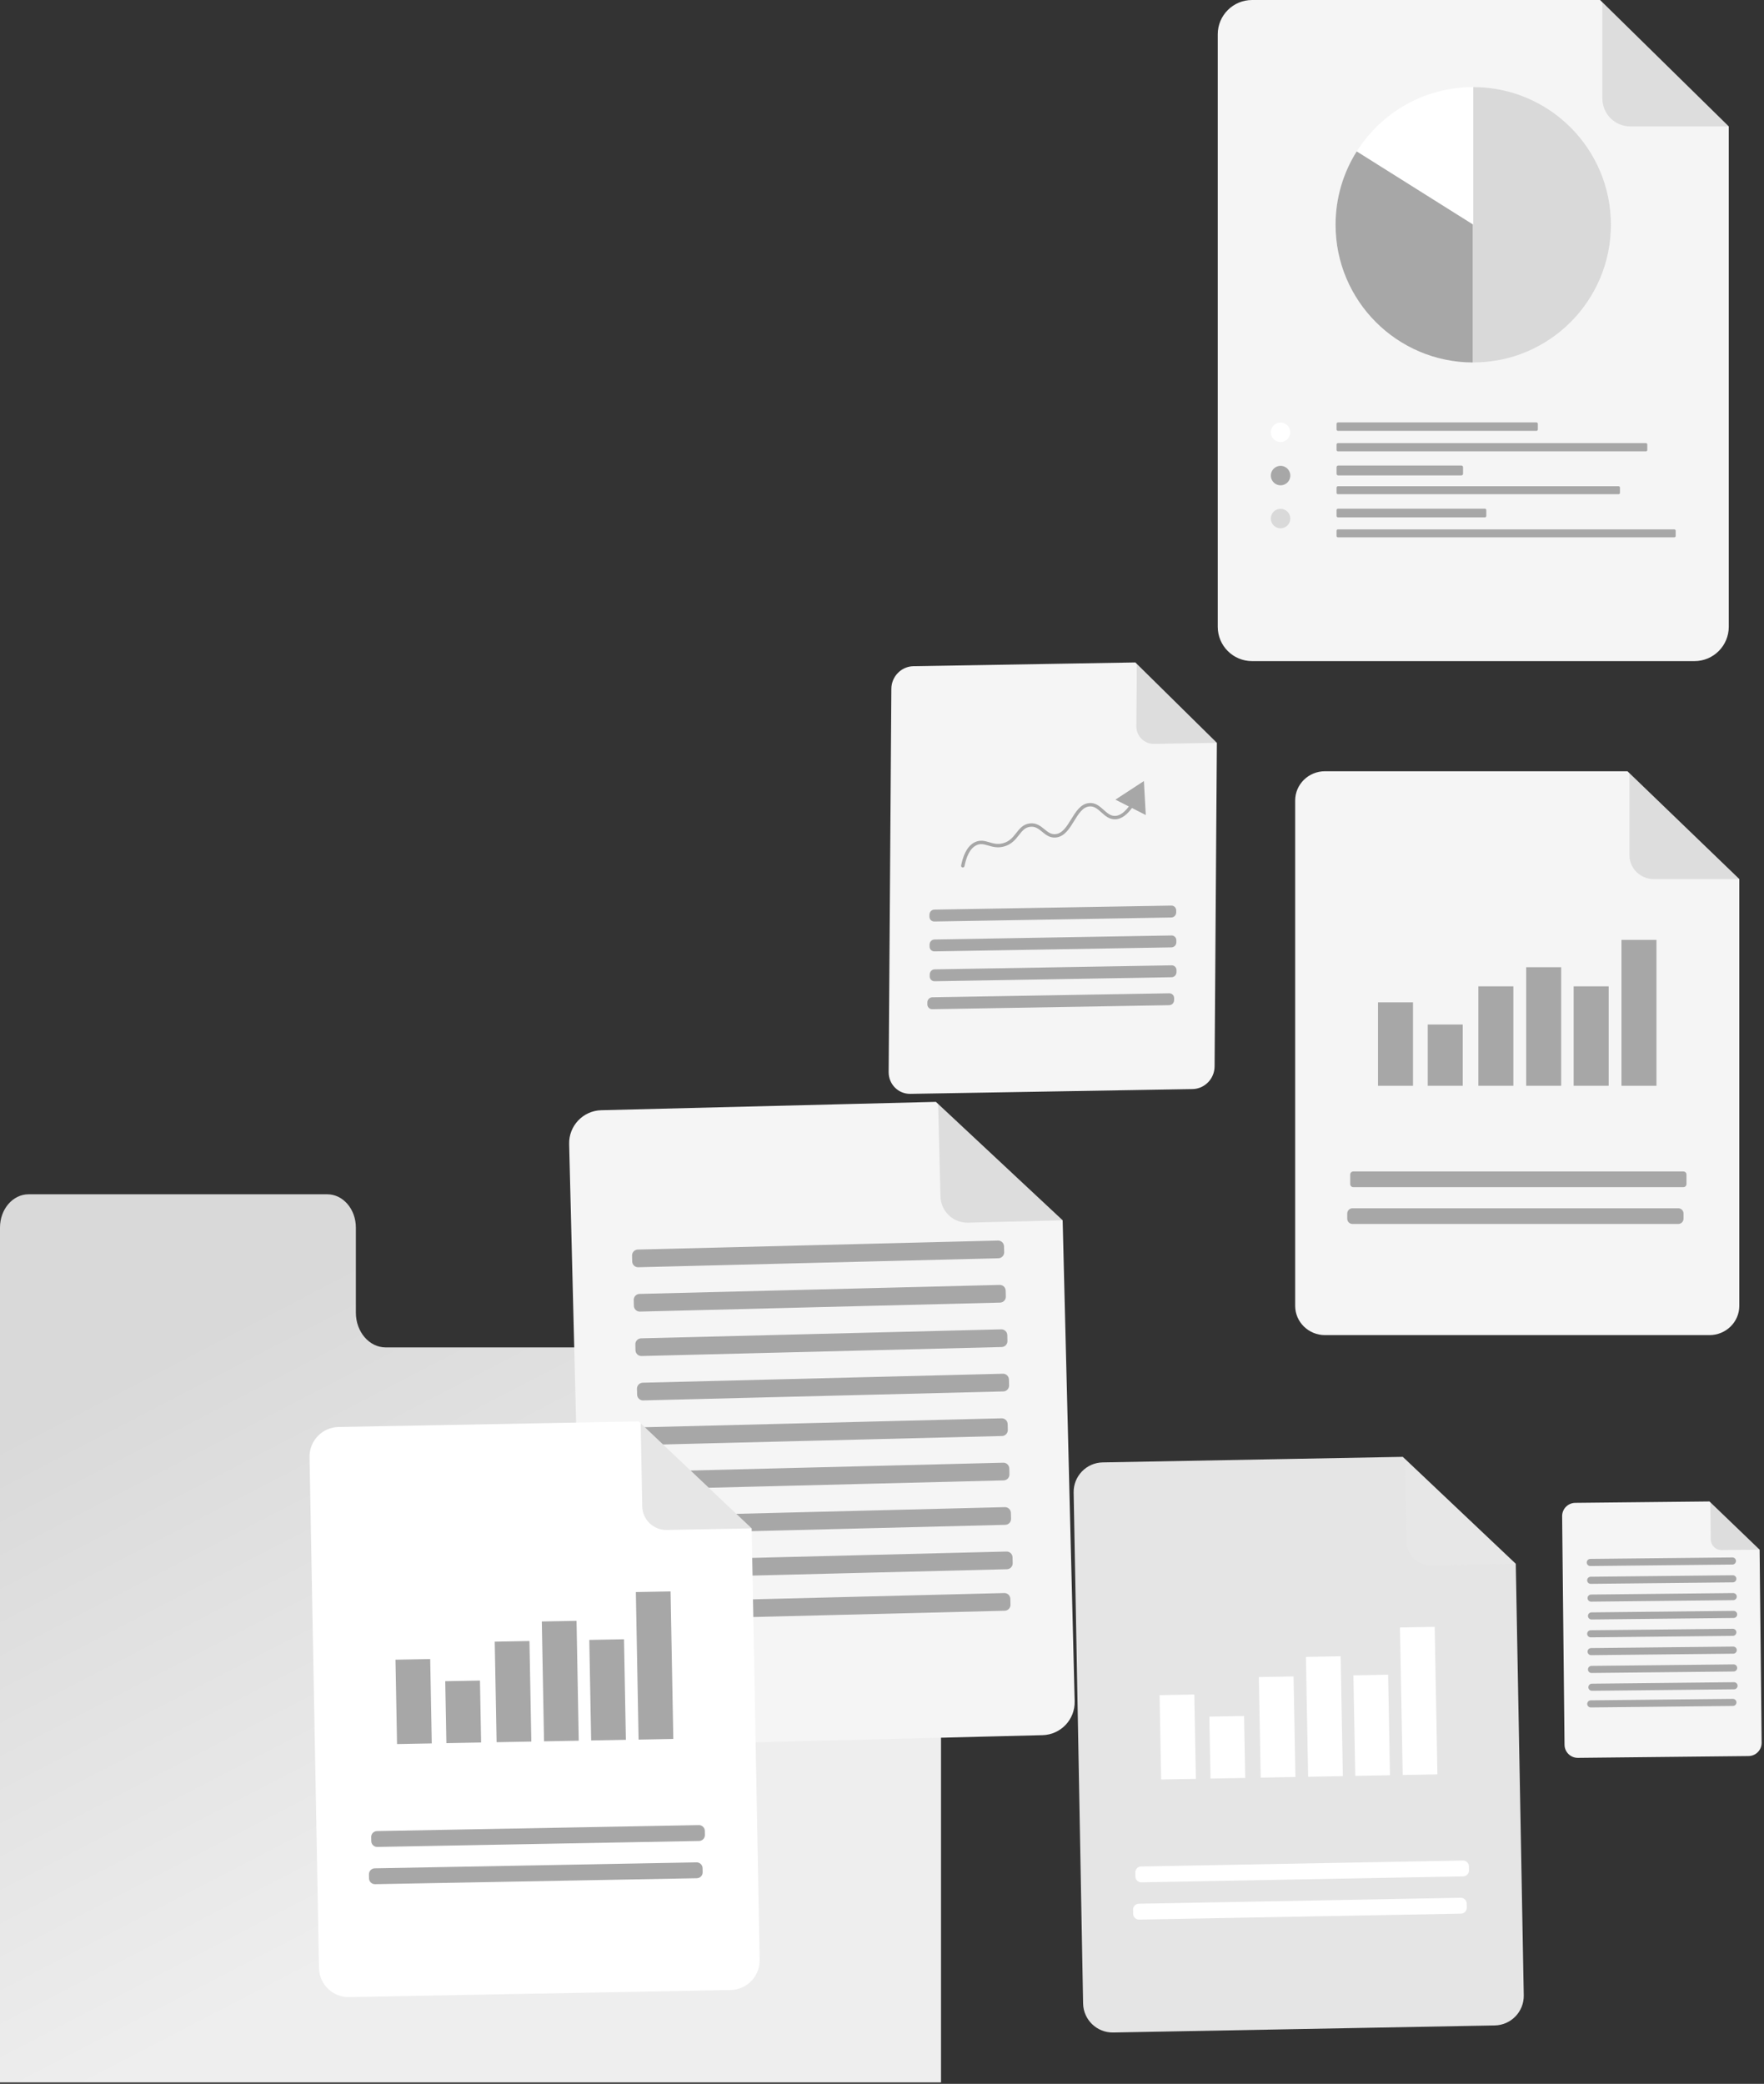 <svg width="530" height="626" viewBox="0 0 530 626" fill="none" xmlns="http://www.w3.org/2000/svg">
<rect x="0" y="0" width="530" height="626" fill="#333333" stroke="none"/>
<path d="M522.581 264.073V392.274C522.581 397.131 518.569 401.068 513.621 401.068H398.098C393.148 401.068 389.138 397.131 389.138 392.274V240.477C389.138 235.62 393.15 231.683 398.098 231.683H488.976L489.576 232.26L522.583 264.071L522.581 264.073Z" fill="#F5F5F5"/>
<path opacity="0.1" d="M522.581 264.073H496.87C492.841 264.073 489.576 260.867 489.576 256.916V232.262L522.583 264.073H522.581Z" fill="black"/>
<path d="M505.784 351.91H406.592C406.084 351.91 405.672 352.322 405.672 352.831V355.704C405.672 356.212 406.084 356.624 406.592 356.624H505.784C506.292 356.624 506.704 356.212 506.704 355.704V352.831C506.704 352.322 506.292 351.91 505.784 351.91Z" fill="#A7A7A7"/>
<path d="M504.234 367.68H406.367C405.493 367.68 404.783 366.985 404.783 366.125V364.52C404.783 363.663 405.493 362.966 406.367 362.966H504.234C505.108 362.966 505.818 363.661 505.818 364.52V366.125C505.818 366.982 505.108 367.68 504.234 367.68Z" fill="#A7A7A7"/>
<path d="M424.542 301.109H414.027V326.17H424.542V301.109Z" fill="#A7A7A7"/>
<path d="M439.486 307.769H428.972V326.169H439.486V307.769Z" fill="#A7A7A7"/>
<path d="M454.695 296.296H444.181V326.169H454.695V296.296Z" fill="#A7A7A7"/>
<path d="M469.059 290.559H458.545V326.169H469.059V290.559Z" fill="#A7A7A7"/>
<path d="M483.327 296.296H472.812V326.169H483.327V296.296Z" fill="#A7A7A7"/>
<path d="M497.69 282.343H487.176V326.172H497.69V282.343Z" fill="#A7A7A7"/>
<path d="M528.683 465.53L529.289 523.506C529.313 525.703 527.55 527.502 525.355 527.525L474.087 528.062C471.89 528.085 470.091 526.322 470.068 524.128L469.35 455.479C469.327 453.282 471.09 451.483 473.284 451.46L513.615 451.039L513.884 451.298L528.683 465.53Z" fill="#F5F5F5"/>
<path opacity="0.1" d="M528.682 465.529L517.273 465.649C515.484 465.668 514.021 464.234 514.002 462.446L513.886 451.297L528.684 465.529H528.682Z" fill="black"/>
<path d="M520.525 469.989L477.821 470.435C477.233 470.441 476.751 469.97 476.744 469.38C476.738 468.792 477.21 468.31 477.799 468.304L520.504 467.857C521.091 467.851 521.574 468.322 521.58 468.912C521.586 469.5 521.114 469.982 520.525 469.989Z" fill="#A7A7A7"/>
<path d="M520.645 475.341L477.941 475.787C477.353 475.793 476.871 475.322 476.864 474.732C476.858 474.144 477.33 473.662 477.92 473.656L520.624 473.209C521.211 473.203 521.694 473.675 521.7 474.264C521.706 474.852 521.235 475.334 520.645 475.341Z" fill="#A7A7A7"/>
<path d="M520.765 480.69L478.061 481.137C477.473 481.143 476.991 480.671 476.984 480.081C476.978 479.494 477.45 479.012 478.04 479.005L520.744 478.559C521.331 478.552 521.814 479.024 521.82 479.614C521.826 480.202 521.355 480.684 520.765 480.69Z" fill="#A7A7A7"/>
<path d="M520.885 486.042L478.181 486.489C477.593 486.495 477.111 486.023 477.105 485.434C477.098 484.846 477.57 484.364 478.16 484.357L520.864 483.911C521.452 483.904 521.934 484.376 521.94 484.966C521.947 485.554 521.475 486.036 520.885 486.042Z" fill="#A7A7A7"/>
<path d="M520.647 491.415L477.943 491.862C477.355 491.868 476.873 491.396 476.866 490.807C476.86 490.219 477.332 489.737 477.922 489.73L520.626 489.284C521.213 489.277 521.696 489.749 521.702 490.339C521.708 490.927 521.236 491.409 520.647 491.415Z" fill="#A7A7A7"/>
<path d="M520.767 496.767L478.063 497.214C477.475 497.22 476.993 496.748 476.986 496.159C476.98 495.571 477.452 495.089 478.042 495.082L520.746 494.636C521.333 494.629 521.816 495.101 521.822 495.691C521.828 496.279 521.357 496.761 520.767 496.767Z" fill="#A7A7A7"/>
<path d="M520.887 502.117L478.183 502.563C477.595 502.57 477.113 502.098 477.107 501.508C477.1 500.921 477.572 500.438 478.162 500.432L520.866 499.985C521.454 499.979 521.936 500.451 521.942 501.041C521.949 501.628 521.477 502.111 520.887 502.117Z" fill="#A7A7A7"/>
<path d="M521.007 507.469L478.303 507.916C477.715 507.922 477.233 507.45 477.227 506.86C477.22 506.273 477.692 505.79 478.282 505.784L520.986 505.337C521.574 505.331 522.056 505.803 522.062 506.393C522.069 506.98 521.597 507.463 521.007 507.469Z" fill="#A7A7A7"/>
<path d="M520.665 512.471L477.961 512.918C477.373 512.924 476.891 512.453 476.885 511.863C476.879 511.275 477.35 510.793 477.94 510.786L520.644 510.34C521.232 510.334 521.714 510.805 521.721 511.395C521.727 511.983 521.255 512.465 520.665 512.471Z" fill="#A7A7A7"/>
<path d="M365.611 223.148L364.926 320.379C364.901 324.063 361.935 327.098 358.304 327.159L273.53 328.595C269.898 328.656 266.975 325.72 267 322.039L267.811 206.911C267.836 203.227 270.802 200.192 274.433 200.131L341.121 199L341.559 199.432L365.611 223.148Z" fill="#F5F5F5"/>
<path opacity="0.1" d="M365.611 223.148L346.743 223.468C343.786 223.519 341.408 221.128 341.429 218.131L341.562 199.434L365.613 223.15L365.611 223.148Z" fill="black"/>
<path d="M351.916 275.617L280.705 276.823C279.897 276.838 279.246 276.183 279.25 275.362L279.254 274.759C279.261 273.938 279.92 273.262 280.731 273.249L351.941 272.042C352.75 272.027 353.401 272.683 353.396 273.504L353.392 274.106C353.386 274.928 352.727 275.604 351.916 275.617Z" fill="#A7A7A7"/>
<path d="M351.958 284.592L280.748 285.799C279.939 285.813 279.288 285.158 279.293 284.337L279.297 283.734C279.303 282.913 279.962 282.237 280.773 282.224L351.983 281.017C352.792 281.003 353.443 281.658 353.439 282.479L353.435 283.081C353.428 283.903 352.769 284.579 351.958 284.592Z" fill="#A7A7A7"/>
<path d="M352.002 293.564L280.792 294.771C279.983 294.785 279.332 294.13 279.336 293.309L279.341 292.707C279.347 291.885 280.006 291.209 280.817 291.196L352.027 289.99C352.836 289.975 353.487 290.63 353.483 291.451L353.479 292.054C353.472 292.875 352.813 293.551 352.002 293.564Z" fill="#A7A7A7"/>
<path d="M351.29 301.96L280.08 303.167C279.271 303.181 278.62 302.526 278.625 301.705L278.629 301.103C278.635 300.281 279.294 299.605 280.105 299.592L351.315 298.385C352.124 298.371 352.775 299.026 352.771 299.847L352.767 300.45C352.76 301.271 352.101 301.947 351.29 301.96Z" fill="#A7A7A7"/>
<path d="M289.278 260.089C289.783 257.564 290.822 254.518 293.2 253.425C295.984 252.147 297.918 254.78 301.528 253.792C305.723 252.644 305.867 248.335 309.411 247.869C312.899 247.41 313.948 251.426 317.211 251.081C321.838 250.592 322.706 242.201 327.232 241.748C330.56 241.415 331.847 245.771 335.127 245.609C336.527 245.54 338.358 244.642 340.487 241.255" stroke="#A7A7A7" stroke-width="1.026" stroke-miterlimit="10" stroke-linecap="round"/>
<path d="M344.251 244.838L343.689 234.627L335.127 240.217L344.251 244.838Z" fill="#A7A7A7"/>
<path d="M106.92 394.323V368.76C106.92 363.239 103.074 358.766 98.33 358.766H8.589C3.846 358.766 0 363.241 0 368.76V625.562H282.732V423.122C282.732 412.983 275.67 404.764 266.956 404.764H115.892C110.936 404.764 106.92 400.088 106.92 394.321V394.323Z" fill="url(#paint0_linear_9010_45031)"/>
<path d="M455.419 469.767L457.82 599.388C457.911 604.298 454.004 608.352 449.094 608.443L334.476 610.566C329.567 610.656 325.512 606.749 325.421 601.84L322.58 448.364C322.49 443.454 326.397 439.399 331.306 439.309L421.473 437.639L422.079 438.212L455.423 469.767H455.419Z" fill="#E5E5E5"/>
<path opacity="0.1" d="M455.419 469.767L429.908 470.239C425.911 470.313 422.61 467.132 422.537 463.137L422.075 438.211L455.419 469.767Z" fill="#F5F5F5"/>
<path d="M439.629 563.668L342.933 565.458C341.954 565.477 341.145 564.698 341.128 563.719L341.105 562.499C341.086 561.52 341.865 560.711 342.845 560.694L439.54 558.904C440.52 558.885 441.329 559.664 441.345 560.643L441.369 561.863C441.388 562.842 440.608 563.651 439.629 563.668Z" fill="white"/>
<path d="M438.955 574.86L342.259 576.651C341.28 576.67 340.471 575.89 340.454 574.911L340.431 573.691C340.412 572.712 341.191 571.903 342.171 571.886L438.867 570.096C439.846 570.077 440.655 570.856 440.672 571.836L440.695 573.055C440.714 574.035 439.934 574.843 438.955 574.86Z" fill="white"/>
<path d="M358.834 509.028L348.401 509.221L348.87 534.559L359.303 534.366L358.834 509.028Z" fill="white"/>
<path d="M373.785 515.487L363.353 515.68L363.697 534.284L374.129 534.091L373.785 515.487Z" fill="white"/>
<path d="M388.658 503.606L378.226 503.799L378.784 534.004L389.217 533.811L388.658 503.606Z" fill="white"/>
<path d="M402.801 497.544L392.368 497.737L393.034 533.742L403.467 533.549L402.801 497.544Z" fill="white"/>
<path d="M417.067 503.081L406.635 503.274L407.194 533.479L417.626 533.286L417.067 503.081Z" fill="white"/>
<path d="M431.057 488.708L420.624 488.901L421.444 533.216L431.877 533.023L431.057 488.708Z" fill="white"/>
<path d="M319.275 366.577L322.885 511.086C323.022 516.561 318.695 521.11 313.221 521.245L185.437 524.438C179.963 524.575 175.414 520.249 175.279 514.774L171.003 343.669C170.866 338.195 175.192 333.645 180.667 333.511L281.189 331L281.87 331.634L319.275 366.579V366.577Z" fill="#F5F5F5"/>
<path opacity="0.1" d="M319.274 366.577L290.834 367.286C286.377 367.398 282.674 363.876 282.565 359.42L281.87 331.632L319.274 366.577Z" fill="black"/>
<path d="M191.633 375.368L299.843 372.667C300.823 372.642 301.636 373.416 301.661 374.395L301.705 376.164C301.729 377.143 300.955 377.957 299.976 377.981L191.765 380.682C190.786 380.707 189.973 379.933 189.948 378.954L189.904 377.185C189.88 376.206 190.654 375.392 191.633 375.368Z" fill="#A7A7A7"/>
<path d="M300.48 391.304L192.27 394.008C191.29 394.034 190.477 393.258 190.452 392.281L190.408 390.512C190.383 389.533 191.158 388.72 192.135 388.694L300.346 385.99C301.325 385.965 302.138 386.74 302.163 387.717L302.208 389.486C302.233 390.466 301.458 391.279 300.48 391.304Z" fill="#A7A7A7"/>
<path d="M192.618 402.038L300.829 399.336C301.808 399.312 302.621 400.086 302.646 401.065L302.69 402.834C302.715 403.813 301.941 404.627 300.961 404.651L192.751 407.352C191.772 407.377 190.958 406.603 190.934 405.624L190.889 403.855C190.865 402.876 191.639 402.062 192.618 402.038Z" fill="#A7A7A7"/>
<path d="M193.111 415.373L301.321 412.671C302.301 412.647 303.114 413.421 303.139 414.4L303.183 416.169C303.207 417.148 302.433 417.962 301.454 417.986L193.243 420.687C192.264 420.712 191.451 419.938 191.426 418.959L191.382 417.19C191.358 416.211 192.132 415.397 193.111 415.373Z" fill="#A7A7A7"/>
<path d="M301.07 431.378L192.86 434.082C191.88 434.107 191.067 433.332 191.042 432.355L190.998 430.586C190.972 429.606 191.747 428.793 192.725 428.768L300.935 426.064C301.915 426.038 302.728 426.813 302.753 427.791L302.797 429.56C302.823 430.539 302.047 431.352 301.07 431.378Z" fill="#A7A7A7"/>
<path d="M301.563 444.712L193.352 447.417C192.373 447.442 191.56 446.667 191.535 445.689L191.49 443.92C191.465 442.941 192.24 442.128 193.217 442.102L301.428 439.398C302.408 439.373 303.221 440.148 303.246 441.125L303.29 442.894C303.315 443.874 302.54 444.687 301.563 444.712Z" fill="#A7A7A7"/>
<path d="M193.7 455.449L301.911 452.748C302.89 452.723 303.703 453.497 303.728 454.476L303.772 456.245C303.797 457.224 303.023 458.038 302.043 458.062L193.833 460.763C192.854 460.788 192.04 460.014 192.016 459.035L191.972 457.266C191.947 456.287 192.721 455.473 193.7 455.449Z" fill="#A7A7A7"/>
<path d="M194.193 468.784L302.403 466.083C303.383 466.058 304.196 466.832 304.221 467.811L304.265 469.58C304.289 470.559 303.515 471.373 302.536 471.397L194.326 474.098C193.346 474.123 192.533 473.349 192.508 472.37L192.464 470.601C192.44 469.622 193.214 468.808 194.193 468.784Z" fill="#A7A7A7"/>
<path d="M301.874 483.869L193.664 486.574C192.684 486.599 191.871 485.824 191.846 484.847L191.802 483.077C191.777 482.098 192.552 481.285 193.529 481.26L301.74 478.555C302.719 478.53 303.532 479.305 303.557 480.282L303.602 482.052C303.627 483.031 302.852 483.844 301.874 483.869Z" fill="#A7A7A7"/>
<path d="M519.414 37.976V188.29C519.414 193.983 514.799 198.6 509.103 198.6H376.187C370.493 198.6 365.876 193.986 365.876 188.29V10.31C365.876 4.617 370.491 0 376.187 0H480.749L481.44 0.678L519.416 37.976H519.414Z" fill="#F5F5F5"/>
<path opacity="0.1" d="M519.414 37.976H489.832C485.196 37.976 481.438 34.218 481.438 29.582V0.676L519.414 37.974V37.976Z" fill="black"/>
<path d="M484.012 67.524C484.012 90.371 465.492 108.891 442.645 108.891H442.548C419.746 108.839 401.278 90.339 401.278 67.524C401.278 59.424 403.608 51.864 407.631 45.485C414.956 33.871 427.899 26.158 442.645 26.158C465.492 26.158 484.012 44.678 484.012 67.524Z" fill="white"/>
<path d="M484.012 67.524C484.012 90.371 465.492 108.891 442.646 108.891V26.158C465.492 26.158 484.012 44.678 484.012 67.524Z" fill="#D9D9D9"/>
<path d="M442.546 67.427V108.891C419.744 108.838 401.276 90.339 401.276 67.524C401.276 59.423 403.606 51.864 407.629 45.484L442.546 67.425V67.427Z" fill="#A7A7A7"/>
<path d="M461.627 126.891H401.999C401.766 126.891 401.578 127.08 401.578 127.312V129.018C401.578 129.251 401.766 129.44 401.999 129.44H461.627C461.859 129.44 462.048 129.251 462.048 129.018V127.312C462.048 127.08 461.859 126.891 461.627 126.891Z" fill="#A7A7A7"/>
<path d="M494.526 135.588H401.988C401.763 135.588 401.578 135.405 401.578 135.179V133.522C401.578 133.296 401.761 133.111 401.988 133.111H494.526C494.752 133.111 494.937 133.294 494.937 133.519V135.177C494.937 135.402 494.754 135.588 494.526 135.588Z" fill="#A7A7A7"/>
<path d="M439.086 139.851H402.068C401.797 139.851 401.578 140.07 401.578 140.341V142.325C401.578 142.596 401.797 142.816 402.068 142.816H439.086C439.357 142.816 439.576 142.596 439.576 142.325V140.341C439.576 140.07 439.357 139.851 439.086 139.851Z" fill="#A7A7A7"/>
<path d="M486.325 146.071H401.974C401.755 146.071 401.578 146.248 401.578 146.467V148.065C401.578 148.284 401.755 148.461 401.974 148.461H486.325C486.543 148.461 486.721 148.284 486.721 148.065V146.467C486.721 146.248 486.543 146.071 486.325 146.071Z" fill="#A7A7A7"/>
<path d="M446.131 152.808H402.009C401.771 152.808 401.578 153.001 401.578 153.24V154.99C401.578 155.229 401.771 155.422 402.009 155.422H446.131C446.37 155.422 446.563 155.229 446.563 154.99V153.24C446.563 153.001 446.37 152.808 446.131 152.808Z" fill="#A7A7A7"/>
<path d="M503.067 159.028H401.974C401.755 159.028 401.578 159.205 401.578 159.424V161.022C401.578 161.241 401.755 161.418 401.974 161.418H503.067C503.286 161.418 503.463 161.241 503.463 161.022V159.424C503.463 159.205 503.286 159.028 503.067 159.028Z" fill="#A7A7A7"/>
<path d="M387.676 129.859C387.676 131.474 386.366 132.784 384.751 132.784C383.135 132.784 381.825 131.474 381.825 129.859C381.825 128.243 383.135 126.933 384.751 126.933C386.366 126.933 387.676 128.243 387.676 129.859Z" fill="white"/>
<path d="M386.035 145.496C387.488 144.789 388.092 143.038 387.385 141.585C386.678 140.133 384.927 139.528 383.474 140.235C382.021 140.942 381.417 142.693 382.124 144.146C382.831 145.599 384.582 146.203 386.035 145.496Z" fill="#A7A7A7"/>
<path d="M387.676 155.774C387.676 157.39 386.366 158.7 384.751 158.7C383.135 158.7 381.825 157.39 381.825 155.774C381.825 154.159 383.135 152.849 384.751 152.849C386.366 152.849 387.676 154.159 387.676 155.774Z" fill="#D9D9D9"/>
<path d="M225.841 459.129L228.242 588.749C228.332 593.659 224.425 597.714 219.515 597.804L104.898 599.927C99.988 600.018 95.933 596.111 95.843 591.201L93.001 437.725C92.911 432.815 96.818 428.761 101.728 428.67L191.894 427L192.501 427.573L225.845 459.129H225.841Z" fill="white"/>
<path opacity="0.1" d="M225.84 459.129L200.329 459.601C196.332 459.675 193.031 456.494 192.957 452.499L192.496 427.573L225.84 459.129Z" fill="black"/>
<path d="M210.05 553.03L113.354 554.82C112.375 554.839 111.566 554.06 111.549 553.08L111.526 551.861C111.507 550.881 112.286 550.073 113.265 550.056L209.961 548.265C210.941 548.247 211.749 549.026 211.766 550.005L211.789 551.225C211.808 552.204 211.029 553.013 210.05 553.03Z" fill="#A7A7A7"/>
<path d="M209.376 564.222L112.68 566.012C111.701 566.031 110.892 565.252 110.875 564.273L110.852 563.053C110.833 562.074 111.612 561.265 112.592 561.248L209.287 559.458C210.267 559.439 211.076 560.218 211.092 561.198L211.116 562.417C211.135 563.397 210.355 564.205 209.376 564.222Z" fill="#A7A7A7"/>
<path d="M129.255 498.385L118.823 498.578L119.292 523.916L129.724 523.723L129.255 498.385Z" fill="#A7A7A7"/>
<path d="M144.207 504.845L133.774 505.038L134.118 523.641L144.551 523.448L144.207 504.845Z" fill="#A7A7A7"/>
<path d="M159.078 492.964L148.645 493.157L149.204 523.361L159.636 523.168L159.078 492.964Z" fill="#A7A7A7"/>
<path d="M173.222 486.902L162.79 487.095L163.456 523.099L173.888 522.906L173.222 486.902Z" fill="#A7A7A7"/>
<path d="M187.487 492.438L177.054 492.631L177.613 522.836L188.046 522.643L187.487 492.438Z" fill="#A7A7A7"/>
<path d="M201.478 478.066L191.045 478.259L191.865 522.573L202.298 522.38L201.478 478.066Z" fill="#A7A7A7"/>
<defs>
<linearGradient id="paint0_linear_9010_45031" x1="141.366" y1="358.766" x2="300" y2="664.5" gradientUnits="userSpaceOnUse">
<stop stop-color="#D9D9D9"/>
<stop offset="0.544" stop-color="#EEEEEE"/>
</linearGradient>
</defs>
</svg>
